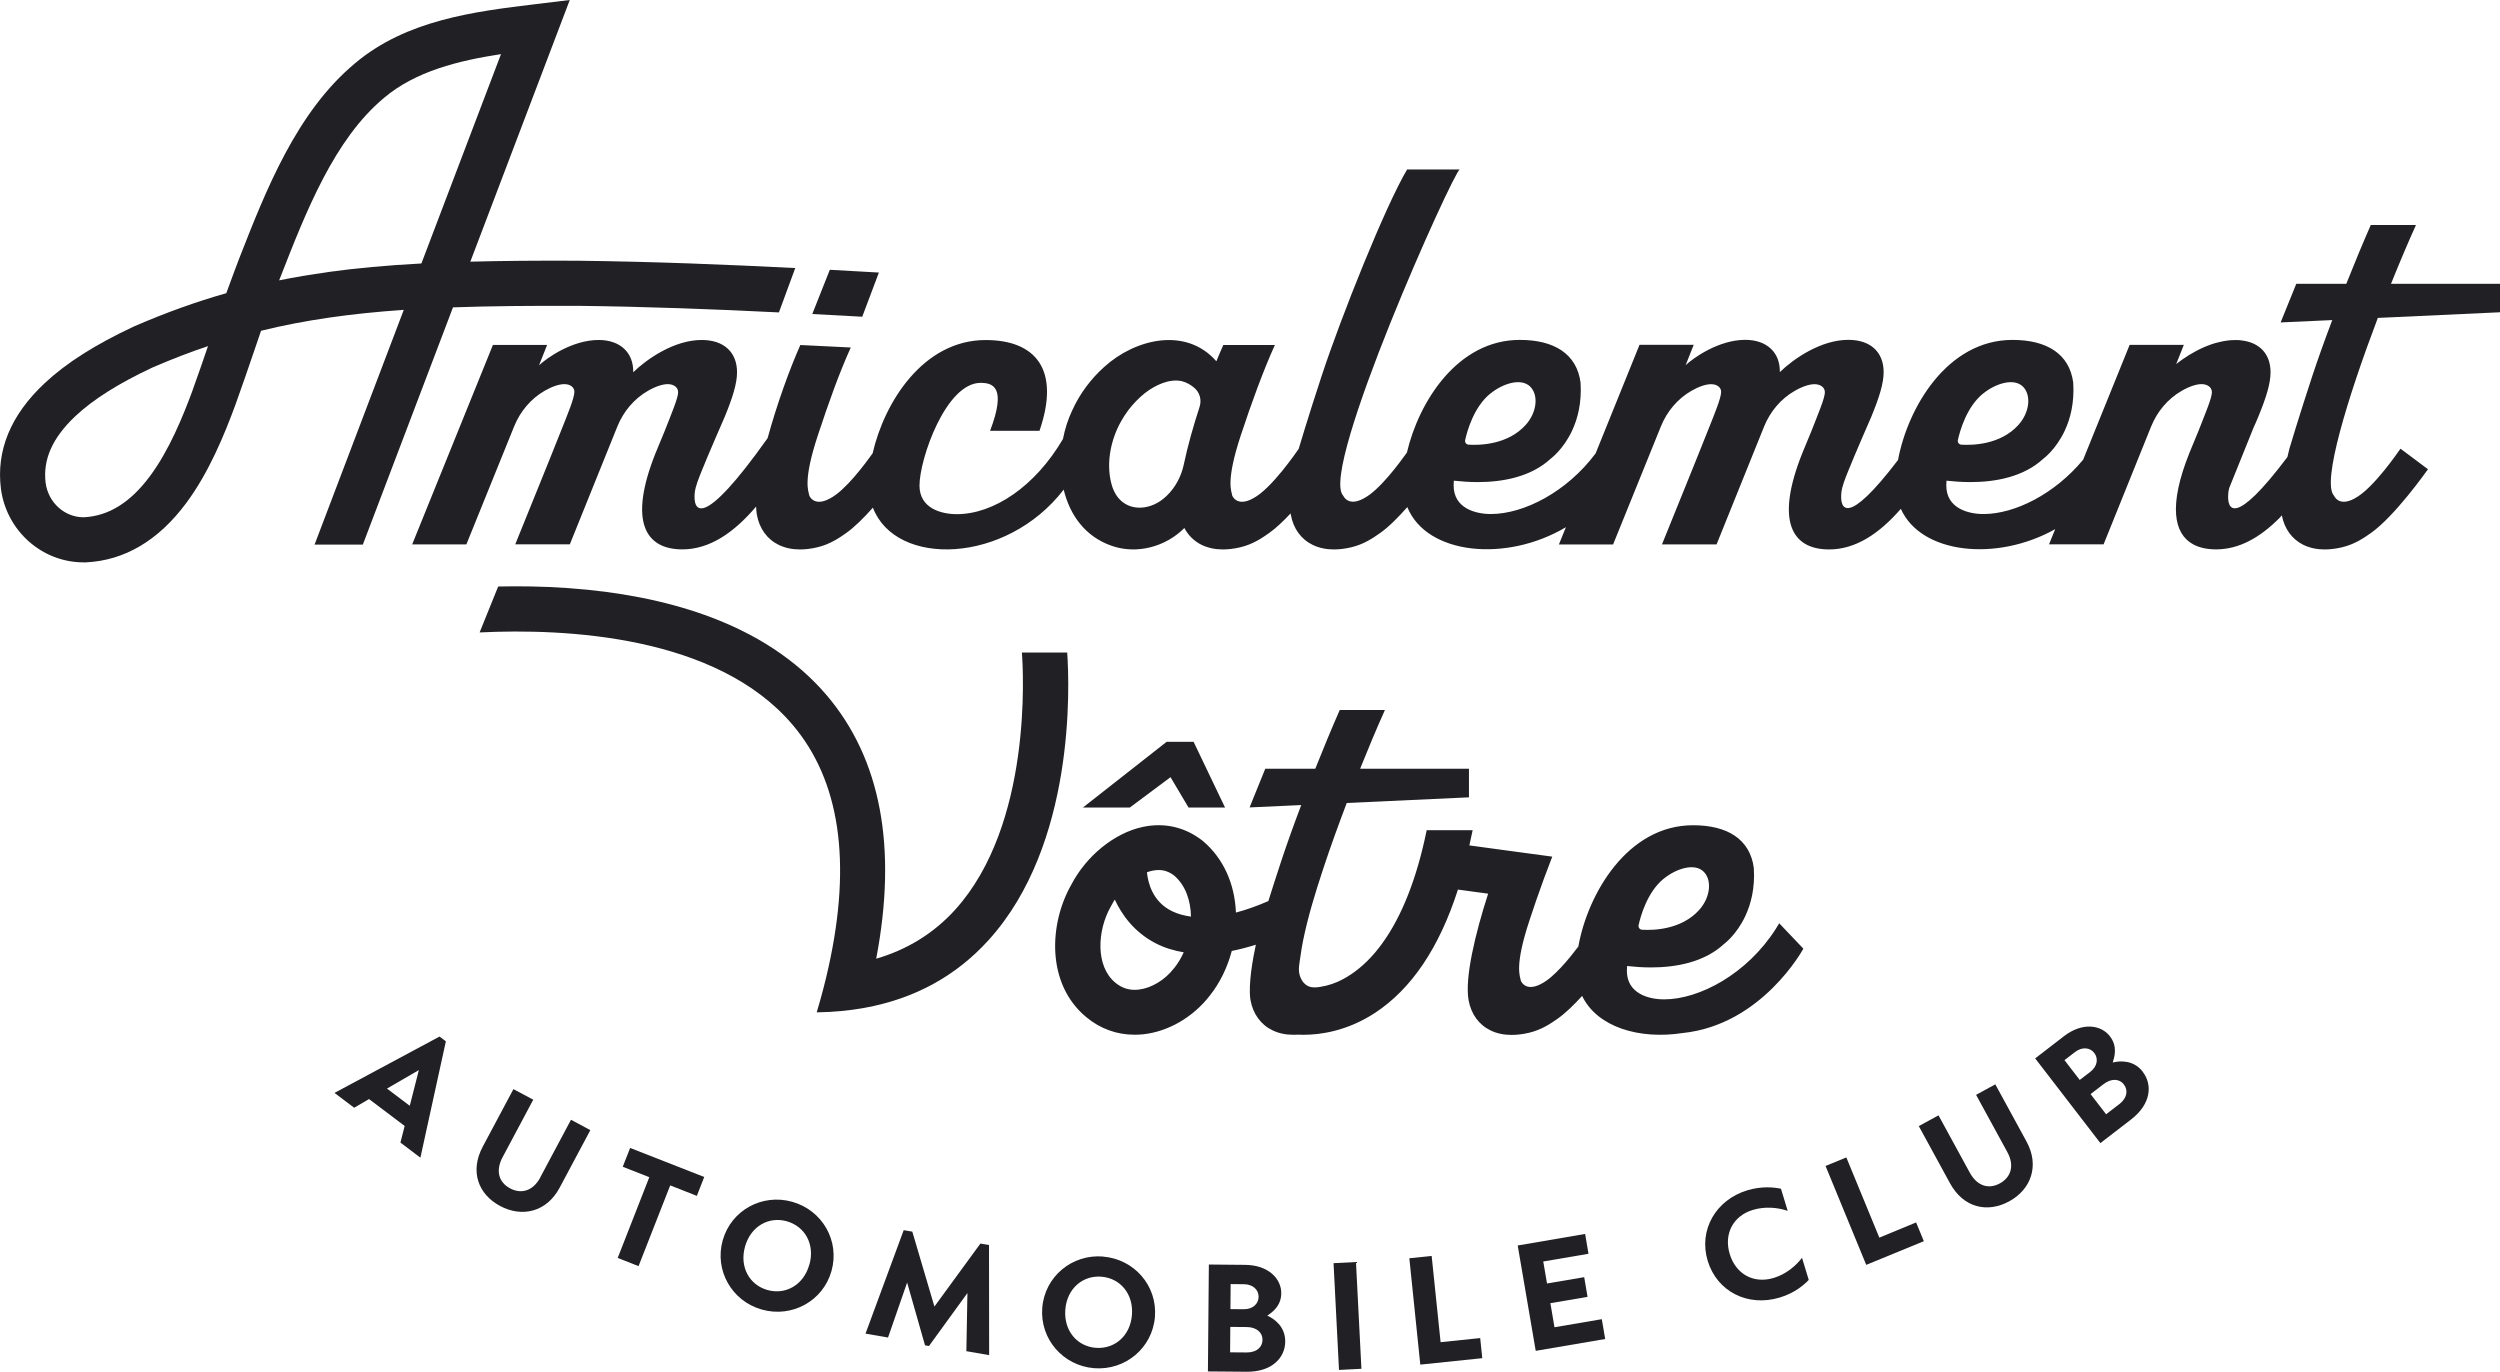 <?xml version="1.0" encoding="UTF-8"?>
<svg id="Calque_2" data-name="Calque 2" xmlns="http://www.w3.org/2000/svg" viewBox="0 0 371.86 204.05">
  <defs>
    <style>
      .cls-1 {
        fill: #212125;
      }
    </style>
  </defs>
  <g id="LOGO">
    <g>
      <g>
        <g>
          <path class="cls-1" d="M371.86,46.46v-4.25h-16.21c1.28-3.18,2.55-6.18,3.71-8.74h-6.72c-1.19,2.7-2.44,5.72-3.64,8.74h-7.44l-2.33,5.75,7.68-.35c-1.16,3.06-2.18,5.93-2.94,8.23-2.04,6.19-3.44,10.92-3.44,10.92h0s0,.01,0,.02c0,0,0,0,0,0-.1.41-.2.81-.29,1.2-7.93,10.54-9.04,7.88-8.79,5.34.02-.23.07-.47.13-.72l3.53-8.76v-.02c.21-.46.38-.86.52-1.17,0,0,0,0,0-.01.17-.4.27-.63.27-.63,1.2-2.92,1.83-4.97,1.83-6.63,0-.04,0-.07,0-.11-.04-2.63-1.63-4.34-4.36-4.64-.06,0-.12-.01-.17-.02-.07,0-.13-.01-.2-.02-.07,0-.15,0-.22-.01-.1,0-.2,0-.31,0-.18,0-.37,0-.55.02-.06,0-.12,0-.18.01-.06,0-.13,0-.19.02-.06,0-.12.01-.18.02-.14.02-.28.04-.41.06-.13.02-.26.05-.39.07-.22.04-.43.09-.64.15-.07.02-.13.03-.2.05,0,0-.02,0-.02,0-.1.03-.19.06-.29.08-.08.03-.17.05-.25.08-.08.03-.17.06-.25.08-.18.06-.36.13-.54.2h0s0,0,0,0c-.17.07-.33.13-.49.2-1.58.68-3.03,1.61-4.19,2.53l1.13-2.85h-8.06l-6.91,17.07c-4.24,5.13-10.19,8.09-14.82,8.09-2.29,0-5.54-.85-5.54-4.25,0-.22.01-.45.03-.71,1.08.12,2.28.21,3.55.21,3.7,0,7.91-.75,10.87-3.49,0,0,1.85-1.34,3.17-4.16.83-1.78,1.45-4.14,1.26-7.13,0,0,0-.01,0-.02h0c-.57-4.29-3.95-6.35-9.04-6.35-9.71,0-15.58,10.1-17.02,17.86-7.6,9.98-8.68,7.37-8.43,4.87.1-1.01.63-2.23,1-3.18.93-2.35,3.46-8.13,3.46-8.13,1.2-2.92,1.83-4.97,1.83-6.63,0-2.97-1.94-4.8-5.26-4.8-4.06,0-8.12,2.8-10.18,4.8.06-2.92-1.94-4.8-5.15-4.8-3.94,0-7.72,2.69-8.86,3.77l1.2-3.03h-8.06l-6.53,16.15c-4.26,5.72-10.67,9.02-15.58,9.02-2.29,0-5.54-.85-5.54-4.25,0-.22.01-.45.03-.71,1.08.12,2.28.21,3.55.21,3.7,0,7.91-.75,10.87-3.49,0,0,1.85-1.34,3.17-4.16.83-1.78,1.45-4.14,1.26-7.13,0,0,0-.01,0-.02h0c-.57-4.29-3.95-6.35-9.04-6.35-9.25,0-15.02,9.18-16.79,16.76-1.1,1.54-4.1,5.63-6.41,6.81l-.05.03c-2.35,1.26-3-.43-3.03-.45-3.56-3.85,16.46-48.3,17.35-48.5h-7.83c-3.28,5.52-9.85,22.01-12.68,30.61-2.04,6.19-3.44,10.92-3.44,10.92h0s0,.01,0,.02c0,0,0,0,0,0-.35.48-4.07,5.98-6.81,7.38l-.05.03c-2.35,1.26-3.02-.42-3.03-.45-.11-.7-1-2.08,1.28-8.99,1.55-4.7,3.35-9.65,5.06-13.41h-7.67c-.33.73-.67,1.54-1.03,2.42,0,0-.01-.02-.02-.02-4.54-5.17-12.09-3.29-16.64.84-2.02,1.8-3.68,4.04-4.79,6.5-.62,1.3-1.08,2.74-1.37,4.24-4.12,7.04-10.29,11.18-15.79,11.18-2.29,0-5.55-.85-5.55-4.25,0-3.97,3.93-15.28,9.08-15.28,1.83,0,3.91.6,1.42,7.13h7.35c3.16-9.18-.64-13.5-8.01-13.5-9.29,0-15.07,9.25-16.81,16.85-1.15,1.61-4.08,5.56-6.34,6.71l-.05.03c-2.35,1.26-3.02-.42-3.03-.45-.11-.7-1-2.08,1.28-8.99,1.55-4.7,3.18-9.28,4.89-13.04l-7.5-.37c-1.55,3.45-3.49,8.8-4.87,13.85h0c-9.8,13.82-11.11,10.89-10.84,8.14.1-1.01.63-2.23,1-3.18.93-2.35,3.46-8.13,3.46-8.13,1.2-2.92,1.83-4.97,1.83-6.63,0-2.97-1.94-4.8-5.26-4.8-4.06,0-8.12,2.8-10.18,4.8.06-2.92-1.94-4.8-5.15-4.8-3.94,0-7.72,2.69-8.86,3.77l1.2-3.03h-8.06l-12.01,29.67h8.06l7.11-17.56c.9-2.22,2.48-4.11,4.55-5.3,1.15-.66,2.18-.98,2.92-.98.86,0,1.49.46,1.49,1.14,0,.91-.97,3.26-2,5.83-1.37,3.49-5.54,13.72-6.8,16.86h8.12l7.07-17.53c.9-2.22,2.48-4.12,4.56-5.31,1.16-.67,2.2-.99,2.94-.99.86,0,1.54.46,1.54,1.2,0,.86-.97,3.14-2,5.77l-1.37,3.32c-4.06,10.18-1.49,14.29,4,14.29,4.09,0,7.71-2.53,10.97-6.37.01.43.05.84.11,1.2.37,2.07,1.53,3.67,3.27,4.51.92.44,1.97.67,3.13.67.8,0,1.65-.1,2.55-.31,1.91-.44,3.31-1.41,4.32-2.12,1.27-.89,2.69-2.32,3.99-3.79,3.39,8.91,19.83,8.43,28.38-2.68.9,3.74,3.16,6.98,7.14,8.36,3.79,1.33,8.09.1,10.81-2.65.58,1.1,1.46,1.97,2.59,2.52.92.44,1.97.67,3.13.67.8,0,1.65-.1,2.55-.31,1.91-.44,3.31-1.41,4.32-2.12,1.02-.72,2.14-1.78,3.21-2.93,0,.06.02.12.03.18.37,2.07,1.53,3.67,3.27,4.51.92.44,1.97.67,3.13.67.8,0,1.65-.1,2.55-.31,1.91-.44,3.31-1.41,4.32-2.12,1.3-.91,2.74-2.37,4.06-3.87,2.87,7.1,14.7,8.28,23.59,2.99l-1.04,2.57h8.06l7.11-17.56c.9-2.22,2.48-4.11,4.55-5.3,1.15-.66,2.18-.98,2.92-.98.86,0,1.49.46,1.49,1.14,0,.91-.97,3.26-2,5.83-1.37,3.49-5.54,13.72-6.8,16.86h8.12l7.07-17.53c.9-2.22,2.48-4.12,4.56-5.31,1.16-.67,2.2-.99,2.94-.99.86,0,1.54.46,1.54,1.2,0,.86-.97,3.14-2,5.77l-1.37,3.32c-4.06,10.18-1.49,14.29,4,14.29,3.97,0,7.49-2.38,10.67-6.04,3,6.73,14.25,7.91,22.96,3.02l-.12.3c-.07.18-.14.35-.21.51l-.13.32-.33.82-.13.31h8.12l7.07-17.53c.9-2.22,2.48-4.12,4.56-5.31,1.14-.66,2.17-.98,2.91-.99h.03c.86,0,1.54.46,1.54,1.2,0,.86-.97,3.14-2,5.77l-1.37,3.32c-3.08,7.73-2.34,11.96.6,13.55.93.5,2.08.74,3.4.74,3.45,0,6.57-1.8,9.42-4.67.12-.12.23-.27.35-.39.39,2.01,1.53,3.57,3.23,4.4.92.44,1.97.67,3.13.67.8,0,1.65-.1,2.55-.31,1.91-.44,3.31-1.41,4.32-2.12,3.59-2.52,8.3-9.22,8.51-9.5l-4.09-3.06c-.23.31-4.04,5.97-6.82,7.4l-.05.03c-2.35,1.26-3-.43-3.03-.45-1.82-1.97,2.03-14.57,6.53-26.43l18.19-.84ZM294.94,58.57c1.92-1.57,4.59-2.36,5.92-1.1,1.33,1.26,1.04,3.87-.62,5.72-2.69,3-6.92,3.05-8.51,2.95-.34-.02-.58-.34-.51-.67.31-1.41,1.3-4.92,3.71-6.9ZM221.65,58.57c1.92-1.57,4.59-2.36,5.92-1.1,1.33,1.26,1.04,3.87-.62,5.72-2.69,3-6.92,3.05-8.51,2.95-.34-.02-.58-.34-.51-.67.31-1.41,1.3-4.92,3.71-6.9ZM178.44,60.49c-.94,2.88-1.79,5.89-2.36,8.61-.38,1.77-1.25,3.42-2.56,4.67-.28.26-.57.5-.89.73-2.47,1.68-5.65,1.34-6.94-1.49-.15-.33-.29-.68-.37-1.04-.86-3.22-.04-6.98,1.75-9.83.1-.18.26-.43.39-.59.12-.16.27-.42.4-.58.7-.91,1.54-1.78,2.44-2.5,1.52-1.18,3.6-2.17,5.47-1.78.74.19,1.35.55,1.89,1.01.8.69,1.1,1.78.78,2.78Z"/>
          <path class="cls-1" d="M128.25,47.12l2.48-6.58-2.14-.12c-1.68-.1-3.4-.19-5.16-.29l-2.61,6.58c2.54.13,5.01.27,7.39.4h.03Z"/>
          <path class="cls-1" d="M85.84,45.49c10.38.12,20.6.51,30.02.98l2.43-6.6c-10.06-.51-21.12-.96-32.39-1.09h-.02c-6.02-.03-11.25.02-15.92.14L84.75,0l-5.11.62c-8.99,1.09-19.17,2.32-26.85,8.81-8.69,7.24-13.24,18.87-17.25,29.12,0,0-1.42,3.75-1.88,5.06-4.55,1.29-9.02,2.91-13.65,4.91l-.09.04c-5.74,2.68-10.08,5.44-13.29,8.45C1.59,61.73-.59,67.02.14,72.72v.02c.85,6.25,6.12,10.91,12.3,10.91.07,0,.14,0,.21,0h.1c5.76-.27,10.79-3.23,14.94-8.81,3.39-4.56,5.68-10.17,7.3-14.56.98-2.7,1.91-5.44,2.82-8.09.34-.99.68-1.99,1.02-2.99,6.59-1.62,13.43-2.57,21.23-3.11l-13.27,34.92h7.18l13.41-35.29c5.57-.2,11.66-.25,18.46-.22ZM28.68,57.97c-1.46,3.95-3.5,8.99-6.38,12.86-2.92,3.92-6.13,5.92-9.82,6.11h-.05c-2.82,0-5.24-2.17-5.64-5.09-.44-3.49,1.01-6.74,4.43-9.96,2.67-2.5,6.43-4.87,11.49-7.24,2.78-1.2,5.51-2.26,8.23-3.17-.74,2.16-1.49,4.36-2.27,6.49ZM48.71,40.49c-2.47.34-4.86.74-7.19,1.21l.28-.71c3.72-9.51,7.93-20.28,15.31-26.42l.02-.02c4.67-3.95,11.06-5.53,17.39-6.5l-11.84,31.14c-5.23.28-9.73.7-13.96,1.28Z"/>
        </g>
        <g>
          <path class="cls-1" d="M158.73,97.06h-6.73c.21,2.72,1.56,25.61-9.95,38.28-3.16,3.48-7.09,5.91-11.72,7.26,3.16-16.57.69-29.72-7.37-39.19-4.43-5.2-10.53-9.22-18.14-11.94-5.93-2.12-12.79-3.47-20.39-4-3.71-.26-7.21-.3-10.33-.23l-2.76,6.83c12.79-.62,35.23.43,46.53,13.71,7.05,8.28,8.84,20.37,5.38,36.02-.48,2.19-1.07,4.45-1.77,6.78,2.5-.03,4.9-.26,7.17-.68,7.39-1.35,13.55-4.72,18.4-10.07,12.9-14.23,12.04-37.77,11.69-42.77Z"/>
          <path class="cls-1" d="M264.66,137.31c-.18.3-.36.61-.55.9-4.21,6.59-11.27,10.44-16.58,10.44-2.29,0-5.54-.85-5.54-4.25,0-.22.01-.45.03-.71,1.08.12,2.28.21,3.55.21,3.7,0,7.91-.75,10.87-3.49,0,0,1.85-1.34,3.17-4.16.83-1.78,1.45-4.14,1.26-7.13,0,0,0-.01,0-.02h0c-.57-4.29-3.95-6.35-9.04-6.35-9.78,0-15.68,10.25-17.06,18.04-1.41,1.87-3.65,4.6-5.47,5.52l-.05.03c-2.35,1.26-3.02-.42-3.03-.45-.11-.7-1-2.08,1.28-8.99.33-1,.67-2.02,1.02-3.03.77-2.21,1.57-4.41,2.37-6.45l-7.25-.98-5.08-.69c.14-.65.49-2.26.49-2.26h-6.84c-1.45,7.13-3.7,12.83-6.62,16.85-1.39,1.92-2.94,3.46-4.63,4.59-.39.26-.78.49-1.16.7-1.07.58-2.18.97-3.46,1.17-.56.09-1.15.13-1.67-.08-.59-.24-1.02-.78-1.25-1.37-.42-1.09-.12-2.03.02-3.13.1-.76.23-1.52.38-2.28.73-3.6,1.82-7.13,2.97-10.62,1.09-3.32,2.29-6.61,3.53-9.88l18.18-.84v-4.25h-16.19c1.18-2.93,2.39-5.86,3.69-8.74h-6.72c-1.19,2.7-2.44,5.72-3.64,8.74h-7.44l-2.33,5.75,7.68-.35c-1.16,3.06-2.18,5.93-2.94,8.23-.75,2.27-1.41,4.33-1.95,6.05-1.7.74-3.31,1.31-4.82,1.71-.18-4.31-1.88-8.05-4.86-10.6l-.11-.09c-2.61-2.04-5.7-2.74-8.93-2.04-4.19.91-8.35,4.28-10.6,8.6-3.34,5.89-3.69,14.77,2.22,19.67,2.07,1.73,4.53,2.63,7.19,2.63.44,0,.89-.02,1.34-.07,3.73-.41,7.41-2.57,9.87-5.76,1.51-1.9,2.61-4.19,3.26-6.63,1.15-.23,2.34-.54,3.58-.93-.45,2.08-1.11,5.73-.83,8.04,0,.06.02.12.03.18.37,2.07,1.53,3.67,3.27,4.51.92.45,1.97.67,3.13.67.22,0,.45,0,.69-.02.24.01.51.02.79.02,2.53,0,6.48-.55,10.6-3.23,5.47-3.57,9.61-9.74,12.38-18.37l4.49.61c-1.95,6.04-3.49,12.57-2.91,15.83.37,2.07,1.53,3.67,3.27,4.51.92.45,1.97.67,3.13.67.8,0,1.65-.1,2.55-.31,1.91-.44,3.31-1.41,4.32-2.12,1.15-.81,2.42-2.05,3.62-3.37,0,0,0,0,0,0,2.23,4.62,8.45,6.52,14.95,5.52,0,0,0,0,0,0,11.83-1.21,17.96-12.55,17.96-12.55l-3.57-3.75ZM247.45,130.72c1.92-1.57,4.59-2.36,5.92-1.1,1.33,1.26,1.04,3.87-.62,5.72-2.69,3-6.92,3.05-8.51,2.95-.34-.02-.58-.34-.51-.67.31-1.41,1.3-4.92,3.71-6.9ZM172.33,129.41c.84,0,1.61.27,2.34.84,1.69,1.47,2.44,3.73,2.48,6.09-1.01-.14-1.94-.39-2.76-.78-2.99-1.42-3.64-4.33-3.79-5.81.26-.1.52-.18.77-.23.33-.07.65-.11.95-.11ZM174.64,144c-1.34,1.76-3.37,2.98-5.28,3.2-1.31.15-2.47-.2-3.47-1.04-2.99-2.47-2.67-7.8-.67-11.31l.08-.15c.16-.3.33-.6.52-.89.98,2.12,2.78,4.79,6.06,6.49,1.29.67,2.69,1.1,4.19,1.35-.38.84-.84,1.62-1.38,2.3l-.04.06Z"/>
          <polygon class="cls-1" points="174.11 115.6 176.79 120.12 182.22 120.12 177.54 110.34 173.53 110.34 161.07 120.12 168.05 120.12 174.11 115.6"/>
        </g>
      </g>
      <g>
        <path class="cls-1" d="M49.75,162.56l2.93,2.21,2.21-1.29,5.3,4-.63,2.47,2.97,2.25,3.79-17.31-.94-.71-15.62,8.38ZM60.95,164.48l-3.39-2.56,4.74-2.75-1.35,5.31Z"/>
        <path class="cls-1" d="M80.38,175.12c-1.1,2.06-2.86,2.52-4.51,1.64-1.67-.89-2.2-2.6-1.11-4.64l4.56-8.55-2.95-1.57-4.56,8.55c-1.97,3.7-.66,7.11,2.59,8.84,3.24,1.73,6.91.91,8.85-2.74l4.56-8.55-2.88-1.54-4.56,8.55Z"/>
        <polygon class="cls-1" points="92.63 173.55 96.58 175.1 91.88 187.11 94.98 188.33 99.69 176.32 103.65 177.88 104.75 175.07 93.73 170.75 92.63 173.55"/>
        <path class="cls-1" d="M117.84,178.76c-4.46-1.26-9.08,1.25-10.34,5.73-1.26,4.48,1.36,9.05,5.82,10.3,4.48,1.26,9.1-1.26,10.36-5.74,1.26-4.48-1.36-9.03-5.84-10.29ZM120.38,188.12c-.85,3.03-3.54,4.52-6.23,3.76-2.67-.75-4.19-3.43-3.33-6.46.85-3.03,3.54-4.52,6.22-3.76,2.69.76,4.21,3.43,3.35,6.46Z"/>
        <polygon class="cls-1" points="145.83 184.97 138.99 194.34 135.7 183.2 134.42 182.98 128.74 198.37 132.09 198.95 134.93 190.77 137.59 200.11 138.18 200.21 143.9 192.33 143.74 200.98 147.13 201.57 147.11 185.19 145.83 184.97"/>
        <path class="cls-1" d="M164.07,186.9c-4.62-.37-8.66,2.98-9.04,7.62-.37,4.64,3.08,8.61,7.7,8.99,4.64.37,8.68-3,9.06-7.63.37-4.64-3.08-8.59-7.72-8.97ZM162.98,200.48c-2.77-.22-4.77-2.55-4.52-5.69.25-3.14,2.6-5.11,5.37-4.89,2.79.22,4.79,2.56,4.54,5.69-.25,3.14-2.6,5.11-5.39,4.89Z"/>
        <path class="cls-1" d="M188.5,195.7c.7-.5,2.06-1.37,2.08-3.34.02-2.06-1.81-4.19-5.37-4.22l-5.4-.05-.14,15.9,5.77.05c3.78.03,5.71-2.11,5.73-4.48.02-2.2-1.55-3.35-2.67-3.87ZM183.06,191l1.97.02c1.37.01,2.19.87,2.18,1.87,0,1.04-.87,1.86-2.2,1.85l-1.99-.02.03-3.72ZM185.44,201.17l-2.47-.02.03-3.78,2.43.02c1.51.01,2.37.85,2.36,1.89,0,1.06-.83,1.9-2.35,1.89Z"/>
        <rect class="cls-1" x="198.78" y="187.78" width="3.34" height="15.9" transform="translate(-9.73 10.48) rotate(-2.92)"/>
        <polygon class="cls-1" points="214.28 199.64 212.95 186.81 209.63 187.16 211.26 202.98 220.48 202.02 220.17 199.03 214.28 199.64"/>
        <polygon class="cls-1" points="231.22 197.42 230.61 193.84 236.14 192.9 235.64 189.97 230.11 190.91 229.55 187.64 236.28 186.49 235.78 183.54 225.75 185.26 228.43 200.93 238.76 199.17 238.26 196.22 231.22 197.42"/>
        <path class="cls-1" d="M263.8,190.09c-2.94.89-5.6-.56-6.51-3.55-.91-2.99.49-5.68,3.43-6.57,1.81-.55,3.72-.37,5.19.14l-1-3.29c-1.04-.23-2.89-.41-5.01.23-4.71,1.43-7.27,5.94-5.89,10.49,1.4,4.6,5.99,6.89,10.72,5.46,2.2-.67,3.56-1.83,4.31-2.62l-1-3.29c-.94,1.23-2.4,2.45-4.23,3Z"/>
        <polygon class="cls-1" points="279.54 184.09 274.63 172.16 271.54 173.43 277.59 188.14 286.16 184.62 285.01 181.83 279.54 184.09"/>
        <path class="cls-1" d="M296.79,161.29l-2.86,1.56,4.64,8.5c1.12,2.05.54,3.77-1.1,4.67-1.66.91-3.38.42-4.49-1.62l-4.64-8.5-2.93,1.6,4.64,8.5c2.01,3.68,5.58,4.45,8.81,2.69,3.22-1.76,4.55-5.28,2.57-8.9l-4.64-8.5Z"/>
        <path class="cls-1" d="M318.74,159.43c-1.34-1.74-3.29-1.68-4.48-1.39.24-.82.77-2.35-.43-3.91-1.26-1.64-4.01-2.17-6.83,0l-4.28,3.3,9.7,12.6,4.57-3.52c3-2.31,3.19-5.19,1.74-7.07ZM309.35,160.64l-2.27-2.95,1.56-1.2c1.09-.84,2.26-.67,2.87.13.64.83.47,2-.59,2.81l-1.58,1.21ZM315.23,164.23l-1.96,1.51-2.31-3,1.93-1.48c1.19-.92,2.39-.79,3.02.04.65.84.52,2.01-.68,2.94Z"/>
      </g>
    </g>
  </g>
</svg>